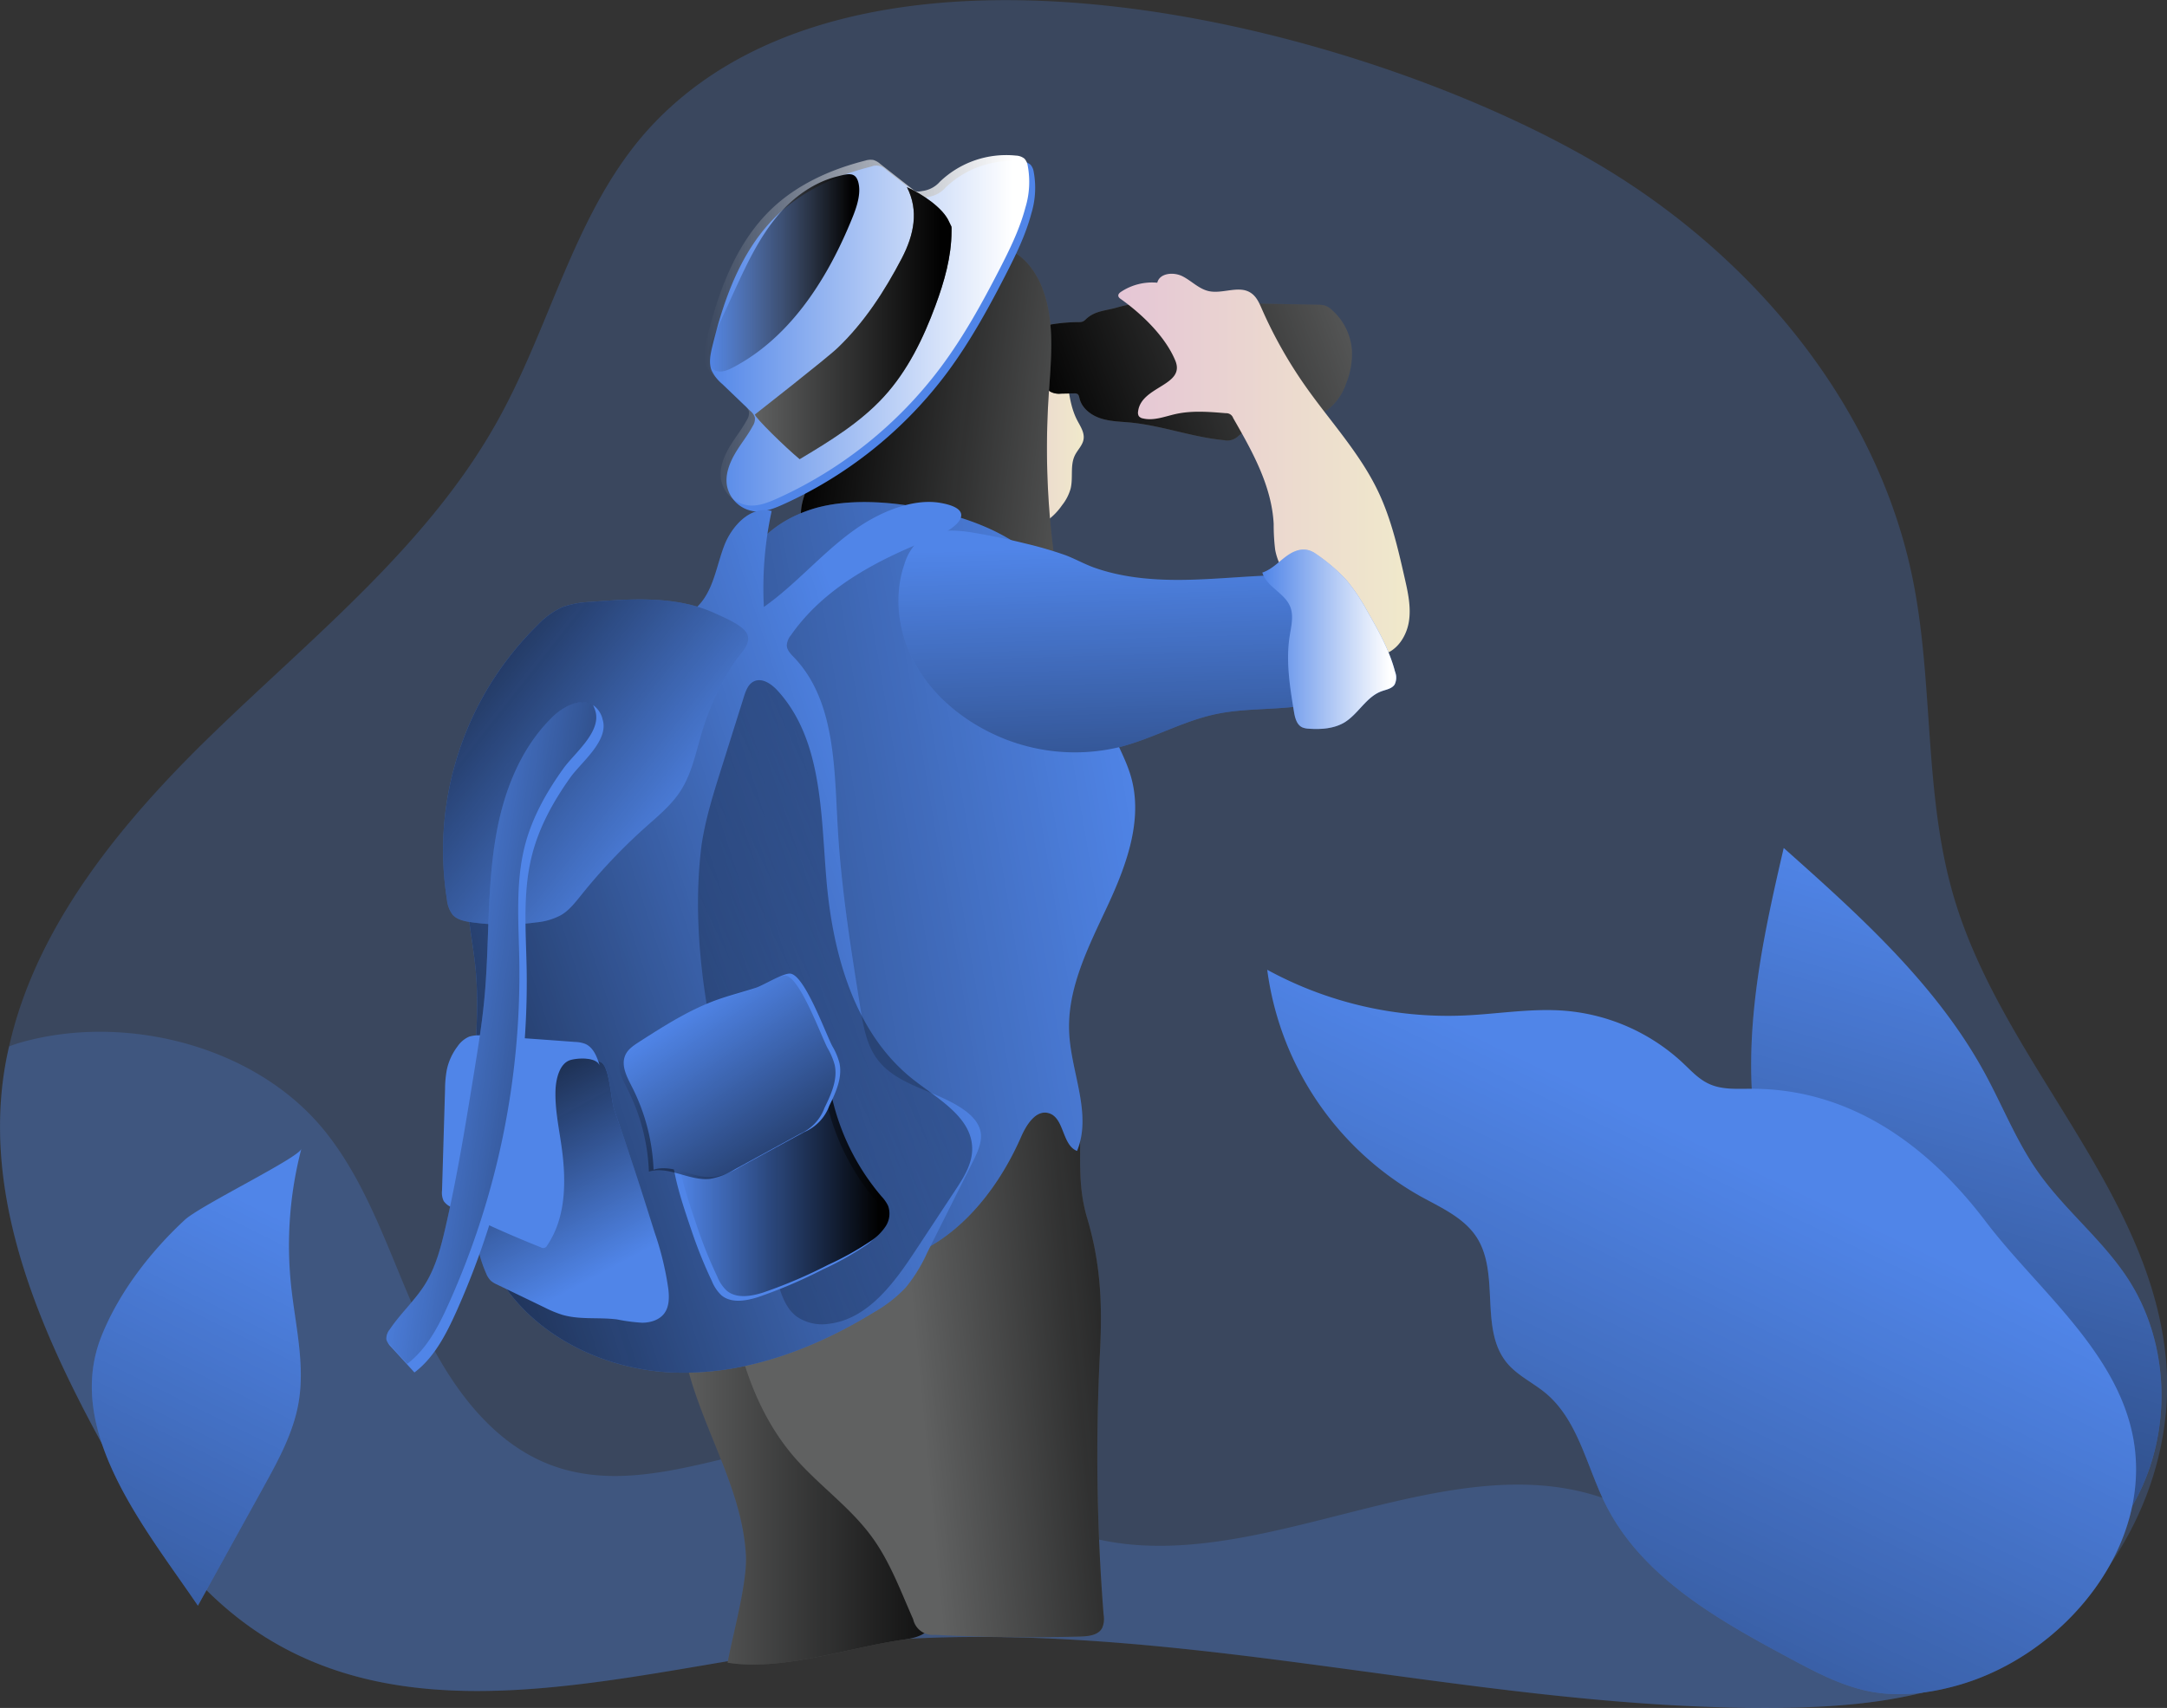 <svg id="Layer_1" data-name="Layer 1" xmlns="http://www.w3.org/2000/svg" xmlns:xlink="http://www.w3.org/1999/xlink" viewBox="0 0 600.94 473.77"><rect x="0" y="0" width="600.94" height="473.77" fill="#333333" stroke="none"/><defs><linearGradient id="linear-gradient" x1="620.48" y1="282.8" x2="510.27" y2="665.6" gradientUnits="userSpaceOnUse"><stop offset="0" stop-color="#010101" stop-opacity="0"/><stop offset="0.95" stop-color="#010101"/></linearGradient><linearGradient id="linear-gradient-2" x1="242.36" y1="425.65" x2="331.67" y2="425.65" xlink:href="#linear-gradient"/><linearGradient id="linear-gradient-3" x1="310.3" y1="410.48" x2="403.98" y2="401.66" xlink:href="#linear-gradient"/><linearGradient id="linear-gradient-4" x1="324.71" y1="147.54" x2="356.2" y2="147.54" gradientUnits="userSpaceOnUse"><stop offset="0" stop-color="#e5c6d6"/><stop offset="0.42" stop-color="#ead4d0"/><stop offset="1" stop-color="#f0e9cb"/></linearGradient><linearGradient id="linear-gradient-5" x1="439.43" y1="111.22" x2="340.24" y2="147.59" xlink:href="#linear-gradient"/><linearGradient id="linear-gradient-6" x1="366.63" y1="151.7" x2="274.79" y2="141.05" xlink:href="#linear-gradient"/><linearGradient id="linear-gradient-7" x1="250.9" y1="120.61" x2="341.03" y2="120.61" gradientUnits="userSpaceOnUse"><stop offset="0" stop-color="#fff" stop-opacity="0"/><stop offset="0.95" stop-color="#fff"/></linearGradient><linearGradient id="linear-gradient-8" x1="375.36" y1="260.3" x2="38.12" y2="317.61" xlink:href="#linear-gradient"/><linearGradient id="linear-gradient-9" x1="368.66" y1="180.44" x2="373.62" y2="354.57" xlink:href="#linear-gradient"/><linearGradient id="linear-gradient-10" x1="365.78" y1="157.89" x2="446.61" y2="157.89" xlink:href="#linear-gradient-4"/><linearGradient id="linear-gradient-11" x1="264.97" y1="118.64" x2="319.54" y2="118.64" xlink:href="#linear-gradient"/><linearGradient id="linear-gradient-12" x1="251.79" y1="104.68" x2="293.97" y2="104.68" xlink:href="#linear-gradient"/><linearGradient id="linear-gradient-13" x1="312.71" y1="273.68" x2="73.19" y2="351.56" xlink:href="#linear-gradient"/><linearGradient id="linear-gradient-14" x1="148.74" y1="367.63" x2="629.25" y2="139.87" xlink:href="#linear-gradient"/><linearGradient id="linear-gradient-15" x1="243.34" y1="354.73" x2="302.3" y2="354.73" xlink:href="#linear-gradient"/><linearGradient id="linear-gradient-16" x1="246.64" y1="262.8" x2="141.39" y2="180.15" xlink:href="#linear-gradient"/><linearGradient id="linear-gradient-17" x1="244.18" y1="310.39" x2="298.18" y2="390.47" xlink:href="#linear-gradient"/><linearGradient id="linear-gradient-18" x1="222.28" y1="382.36" x2="178.75" y2="300.81" xlink:href="#linear-gradient"/><linearGradient id="linear-gradient-19" x1="405.72" y1="206.32" x2="442.84" y2="206.32" xlink:href="#linear-gradient-7"/><linearGradient id="linear-gradient-20" x1="167.65" y1="311.87" x2="278.86" y2="327.83" xlink:href="#linear-gradient"/><linearGradient id="linear-gradient-21" x1="538.12" y1="351.12" x2="344.15" y2="754.49" xlink:href="#linear-gradient"/><linearGradient id="linear-gradient-22" x1="133.22" y1="366.65" x2="-41.64" y2="716.38" xlink:href="#linear-gradient"/></defs><title>Adventure 1</title><path d="M609,491.2c-.94.47-1.88.94-2.82,1.37-18.12,8.26-38.47,10.06-58.4,10.17-87.21.63-173.91-27.75-260.57-17.42-53.66,6.39-112.65,26.43-158.33-2.42-21.41-13.55-35.62-35.82-47.52-58.21C66,395.81,52.89,363.83,56.18,331.26a95,95,0,0,1,2-12c7.6-33.89,31.71-62.86,57.07-87.32,28.3-27.36,60-52.61,78.87-87.09,15-27.25,21.65-59.7,43.26-82.05,60.78-63,200.36-25.63,264.17,13.35,41.29,25.25,74.72,65.72,84.47,113.12,6,29.32,3,60.2,11.58,88.9,13.51,45.44,54.64,81.1,58.75,128.3C659.32,440.66,639.59,475.7,609,491.2Z" transform="translate(-55.66 -28.99)" fill="#5085e8" opacity="0.24" style="isolation:isolate"/><path d="M609,491.2c-.94.47-1.88.94-2.82,1.37-18.12,8.26-38.47,10.06-58.4,10.17-87.21.63-173.91-27.75-260.57-17.42-53.66,6.39-112.65,26.43-158.33-2.42-21.41-13.55-35.62-35.82-47.52-58.21C66,395.81,52.89,363.83,56.18,331.26a95,95,0,0,1,2-12A33.92,33.92,0,0,1,62,318c28.69-7.9,64.31,1.1,83.33,24.23,12.29,15,18.09,34.09,26.07,51.79s19.85,35.42,38.16,41.76c30,10.37,62.79-13.7,93.63-6.5,17.54,4.15,31.28,17.74,48.15,24.08,49.12,18.51,106.62-28.5,154.37-6.62,5.48,2.51,10.61,5.91,16.37,7.59,7.24,2.16,14.91,1.53,22.46,1.38a181.1,181.1,0,0,1,35.94,2.77c6.18,1.14,12.6,2.74,17.06,7.13,3.21,3.13,5.05,7.4,6.66,11.58C606,481.76,607.61,486.46,609,491.2Z" transform="translate(-55.66 -28.99)" fill="#5085e8" opacity="0.24" style="isolation:isolate"/><path d="M541.36,329c-.74-21.86,4-43.49,8.95-64.79C571.24,282.84,592.59,302,606,326.55c5,9.15,8.82,19,14.8,27.5,7.35,10.48,17.67,18.62,24.73,29.29,13.49,20.38,12.59,49.24-2.15,68.74a13.77,13.77,0,0,1-5.37,4.78c-2.8,1.17-6,.61-8.94-.12-25.85-6.42-47.81-25.79-58.37-50.11C559.28,380.34,542.38,359.25,541.36,329Z" transform="translate(-55.66 -28.99)" fill="#5085e8"/><path d="M541.36,329c-.74-21.86,4-43.49,8.95-64.79C571.24,282.84,592.59,302,606,326.55c5,9.15,8.82,19,14.8,27.5,7.35,10.48,17.67,18.62,24.73,29.29,13.49,20.38,12.59,49.24-2.15,68.74a13.77,13.77,0,0,1-5.37,4.78c-2.8,1.17-6,.61-8.94-.12-25.85-6.42-47.81-25.79-58.37-50.11C559.28,380.34,542.38,359.25,541.36,329Z" transform="translate(-55.66 -28.99)" fill="url(#linear-gradient)"/><path d="M247.22,411.55c4.86,16.39,14.32,31.68,15.29,48.74.44,7.79-3.7,22.24-5.07,29.91,15.15,2.41,33.42-4.18,48.6-6.36,2.29-.33,4.69-.76,6.49-2.21s2.7-3.6,3.54-5.71a222,222,0,0,0,15.1-96.6c-.35-5.07-.89-10.21-2.75-14.94a6.22,6.22,0,0,0-2-3,7,7,0,0,0-4-.8l-37.83.21c-11.5.06-29.65-.24-38.24,9.13C238.48,378.41,244.25,401.54,247.22,411.55Z" transform="translate(-55.66 -28.99)" fill="#606161"/><path d="M247.22,411.55c4.86,16.39,14.32,31.68,15.29,48.74.44,7.79-3.7,22.24-5.07,29.91,15.15,2.41,33.42-4.18,48.6-6.36,2.29-.33,4.69-.76,6.49-2.21s2.7-3.6,3.54-5.71a222,222,0,0,0,15.1-96.6c-.35-5.07-.89-10.21-2.75-14.94a6.22,6.22,0,0,0-2-3,7,7,0,0,0-4-.8l-37.83.21c-11.5.06-29.65-.24-38.24,9.13C238.48,378.41,244.25,401.54,247.22,411.55Z" transform="translate(-55.66 -28.99)" fill="url(#linear-gradient-2)"/><path d="M360.71,403.82a560.91,560.91,0,0,0,1,73.11,6.5,6.5,0,0,1-.4,3.64c-1.06,2-3.72,2.3-6,2.37q-20.2.56-40.41-.47a5.53,5.53,0,0,1-6-4.3c-3.45-7.77-6.39-15.88-11.39-22.76-6.14-8.47-15-14.54-21.81-22.49-9.86-11.55-14.88-26.53-17.31-41.51-.64-3.93-1-8.39,1.52-11.48,2.23-2.75,6-3.54,9.44-4.44,12-3.16,22.78-9.66,33.38-16.09,8.5-5.16,17.09-10.34,24.67-16.82,6.18-5.28,12.36-14.89,21.81-11.32,5.85,2.21,6.05,7.17,6,12.74,0,8-.4,14.92,1.88,22.69C360.89,379.32,361.38,390.71,360.71,403.82Z" transform="translate(-55.66 -28.99)" fill="#606161"/><path d="M360.71,403.82a560.91,560.91,0,0,0,1,73.11,6.5,6.5,0,0,1-.4,3.64c-1.06,2-3.72,2.3-6,2.37q-20.2.56-40.41-.47a5.53,5.53,0,0,1-6-4.3c-3.45-7.77-6.39-15.88-11.39-22.76-6.14-8.47-15-14.54-21.81-22.49-9.86-11.55-14.88-26.53-17.31-41.51-.64-3.93-1-8.39,1.52-11.48,2.23-2.75,6-3.54,9.44-4.44,12-3.16,22.78-9.66,33.38-16.09,8.5-5.16,17.09-10.34,24.67-16.82,6.18-5.28,12.36-14.89,21.81-11.32,5.85,2.21,6.05,7.17,6,12.74,0,8-.4,14.92,1.88,22.69C360.89,379.32,361.38,390.71,360.71,403.82Z" transform="translate(-55.66 -28.99)" fill="url(#linear-gradient-3)"/><path d="M339.7,119.42a11.38,11.38,0,0,1,6.65,2.13,10.24,10.24,0,0,1,2.51,3.11c3.48,6.33,2.19,14.41,5.49,20.84.88,1.7,2.1,3.44,1.8,5.33-.26,1.69-1.66,2.94-2.41,4.47-1.38,2.82-.43,6.22-1.19,9.26a13.09,13.09,0,0,1-2.37,4.58,17.57,17.57,0,0,1-5.65,5.24,9.6,9.6,0,0,1-7.51.87c-2.72-.92-4.68-3.25-6.44-5.52a29.69,29.69,0,0,1-4.41-7.07c-1.74-4.36-1.54-9.22-1.3-13.91C325.35,139.08,325.91,118.77,339.7,119.42Z" transform="translate(-55.66 -28.99)" fill="url(#linear-gradient-4)"/><path d="M356.83,117.51a3.48,3.48,0,0,1-.8.63,3,3,0,0,1-1.28.2,47.42,47.42,0,0,0-7.14.58,2.16,2.16,0,0,0-1.12.4,2.2,2.2,0,0,0-.54,1.31,57.31,57.31,0,0,0-.6,13.15c.1,1.4.34,3,1.49,3.8a5.1,5.1,0,0,0,3.05.6l3.67-.07a1.58,1.58,0,0,1,.89.17c.38.24.46.75.57,1.19.63,2.72,3.14,4.67,5.79,5.55s5.5.91,8.28,1.17c8.78.84,17.19,4.07,26,4.9A4.31,4.31,0,0,0,399,150l5.37-4.23a5,5,0,0,1,1.65-1,4.82,4.82,0,0,1,1.56-.12c5.64.23,11.87,1.18,16.42-2.15a15.47,15.47,0,0,0,4.95-7.14,21.69,21.69,0,0,0,1.61-9.26,16.54,16.54,0,0,0-5.65-11.22,5.62,5.62,0,0,0-1.66-1.07,6.71,6.71,0,0,0-2.23-.29l-18.62-.36c-9.06-.17-18.12-.34-27.18-.2a34.08,34.08,0,0,0-9.75,1.31C362.36,115.21,359.35,115.13,356.83,117.51Z" transform="translate(-55.66 -28.99)" fill="#606161"/><path d="M356.83,117.51a3.48,3.48,0,0,1-.8.63,3,3,0,0,1-1.28.2,47.42,47.42,0,0,0-7.14.58,2.16,2.16,0,0,0-1.12.4,2.2,2.2,0,0,0-.54,1.31,57.31,57.31,0,0,0-.6,13.15c.1,1.4.34,3,1.49,3.8a5.1,5.1,0,0,0,3.05.6l3.67-.07a1.58,1.58,0,0,1,.89.17c.38.24.46.75.57,1.19.63,2.72,3.14,4.67,5.79,5.55s5.5.91,8.28,1.17c8.78.84,17.19,4.07,26,4.9A4.31,4.31,0,0,0,399,150l5.37-4.23a5,5,0,0,1,1.65-1,4.82,4.82,0,0,1,1.56-.12c5.64.23,11.87,1.18,16.42-2.15a15.47,15.47,0,0,0,4.95-7.14,21.69,21.69,0,0,0,1.61-9.26,16.54,16.54,0,0,0-5.65-11.22,5.62,5.62,0,0,0-1.66-1.07,6.71,6.71,0,0,0-2.23-.29l-18.62-.36c-9.06-.17-18.12-.34-27.18-.2a34.08,34.08,0,0,0-9.75,1.31C362.36,115.21,359.35,115.13,356.83,117.51Z" transform="translate(-55.66 -28.99)" fill="url(#linear-gradient-5)"/><path d="M344,107.25c4.48,9.71,3.14,21,2.46,31.63A226.05,226.05,0,0,0,348.83,189c-5.45-4.68-12.33-7.44-19.35-9s-14.22-1.9-21.4-2.26a14.94,14.94,0,0,0-4.58.23c-3.94,1-6.35,5-7.67,8.87s-2,8-4.39,11.35l2-18.17a7.79,7.79,0,0,0-.4-4.47,6,6,0,0,0-2.76-2.41A12.45,12.45,0,0,0,278,174c-1.39-6.61,3.61-12.71,5.22-19.27,1.15-4.67.55-9.58.23-14.38a108,108,0,0,1,.65-22.09c.6-4.39,1.53-8.81,3.72-12.65,3.57-6.26,10.11-10.3,16.88-12.77,7.36-2.68,16.37-3.52,22.36,1.52,1.47,1.24,2.88,3.11,4.84,3.55,1.71.38,3,0,4.7.93C339.94,100.62,342.39,103.88,344,107.25Z" transform="translate(-55.66 -28.99)" fill="#606161"/><path d="M344,107.25c4.48,9.71,3.14,21,2.46,31.63A226.05,226.05,0,0,0,348.83,189c-5.45-4.68-12.33-7.44-19.35-9s-14.22-1.9-21.4-2.26a14.94,14.94,0,0,0-4.58.23c-3.94,1-6.35,5-7.67,8.87s-2,8-4.39,11.35l2-18.17a7.79,7.79,0,0,0-.4-4.47,6,6,0,0,0-2.76-2.41A12.45,12.45,0,0,0,278,174c-1.39-6.61,3.61-12.71,5.22-19.27,1.15-4.67.55-9.58.23-14.38a108,108,0,0,1,.65-22.09c.6-4.39,1.53-8.81,3.72-12.65,3.57-6.26,10.11-10.3,16.88-12.77,7.36-2.68,16.37-3.52,22.36,1.52,1.47,1.24,2.88,3.11,4.84,3.55,1.71.38,3,0,4.7.93C339.94,100.62,342.39,103.88,344,107.25Z" transform="translate(-55.66 -28.99)" fill="url(#linear-gradient-6)"/><path d="M310.87,83.52l-9.48-7.43a3.76,3.76,0,0,0-4.16-.89c-9.52,2.41-18.77,6.58-25.89,13.34-10,9.51-14.91,23.19-18.16,36.62-.52,2.17-1,4.51-.19,6.58a11.39,11.39,0,0,0,3,3.81l7.75,7.44A3.86,3.86,0,0,1,265,144.8a3.56,3.56,0,0,1-.58,2.34c-1.46,2.73-3.47,5.13-5,7.8s-2.7,5.8-2.15,8.85a8.86,8.86,0,0,0,7.78,7.06c2.68.22,5.29-.82,7.75-1.92a116.65,116.65,0,0,0,45.39-36.41c6.34-8.5,11.49-17.84,16.34-27.28,2.81-5.48,5.55-11.06,7.13-17a24.47,24.47,0,0,0,.64-11.7,3.78,3.78,0,0,0-.89-1.89,3.93,3.93,0,0,0-2.36-.85A26.46,26.46,0,0,0,317.89,81a7.85,7.85,0,0,1-4.22,2.5C312.86,83.67,311.52,84,310.87,83.52Z" transform="translate(-55.66 -28.99)" fill="#5085e8"/><path d="M309.22,81.87l-9.48-7.43a5,5,0,0,0-1.9-1.08,4.89,4.89,0,0,0-2.27.19c-9.51,2.4-18.77,6.57-25.88,13.33-10,9.52-14.91,23.2-18.16,36.63-.52,2.17-1,4.5-.19,6.58a11.22,11.22,0,0,0,3,3.8l7.75,7.44a3.77,3.77,0,0,1,1.26,1.81,3.48,3.48,0,0,1-.57,2.34c-1.46,2.73-3.47,5.14-5,7.81s-2.7,5.79-2.15,8.84a8.87,8.87,0,0,0,7.77,7.07c2.69.22,5.3-.82,7.76-1.92a116.54,116.54,0,0,0,45.38-36.41c6.35-8.51,11.5-17.84,16.35-27.28,2.81-5.48,5.55-11.06,7.12-17a24.42,24.42,0,0,0,.64-11.69,3.76,3.76,0,0,0-.88-1.89,4,4,0,0,0-2.37-.86,26.56,26.56,0,0,0-21.09,7.24A7.83,7.83,0,0,1,312,81.88C311.2,82,309.86,82.38,309.22,81.87Z" transform="translate(-55.66 -28.99)" fill="url(#linear-gradient-7)"/><path d="M256.23,216.07c-.52,33.31-1.24,66.75-6.44,99.65-2.18,13.83-5.15,27.95-2.5,41.69a18.44,18.44,0,0,0,12.36,15.66,79.94,79.94,0,0,0,17.11,5.12c8.3,1.68,16.91,2.76,25.2,1,17.21-3.62,29.83-18.78,36.88-34.89,1.48-3.38,4.14-7.57,7.68-6.52,4.33,1.28,3.61,8.83,7.82,10.47,4.19-10.25-1.62-21.64-2.18-32.7-.63-12.38,5.39-24,10.62-35.24s9.92-23.86,6.54-35.79c-1.47-5.21-4.4-9.88-6.15-15-2.51-7.3-2.55-15.23-4.66-22.66-4.08-14.42-15.91-25.88-29.7-31.76-13.14-5.61-34.14-9.38-48.23-4.79C259.48,177.22,256.54,196.44,256.23,216.07Z" transform="translate(-55.66 -28.99)" fill="#5085e8"/><path d="M256.23,216.07c-.52,33.31-1.24,66.75-6.44,99.65-2.18,13.83-5.15,27.95-2.5,41.69a18.44,18.44,0,0,0,12.36,15.66,79.94,79.94,0,0,0,17.11,5.12c8.3,1.68,16.91,2.76,25.2,1,17.21-3.62,29.83-18.78,36.88-34.89,1.48-3.38,4.14-7.57,7.68-6.52,4.33,1.28,3.61,8.83,7.82,10.47,4.19-10.25-1.62-21.64-2.18-32.7-.63-12.38,5.39-24,10.62-35.24s9.92-23.86,6.54-35.79c-1.47-5.21-4.4-9.88-6.15-15-2.51-7.3-2.55-15.23-4.66-22.66-4.08-14.42-15.91-25.88-29.7-31.76-13.14-5.61-34.14-9.38-48.23-4.79C259.48,177.22,256.54,196.44,256.23,216.07Z" transform="translate(-55.66 -28.99)" fill="url(#linear-gradient-8)"/><path d="M326,176.82c-5.41-.92-11.62-1.38-15.71,2.28a14.59,14.59,0,0,0-3.78,6.25c-3.07,8.79-1.82,18.8,2.51,27s11.56,14.77,19.8,19.11a53,53,0,0,0,37.28,4.77c9.22-2.33,17.66-7.3,27-9.21,12.24-2.52,26.06.18,36.5-6.7a9.8,9.8,0,0,0,2.89-2.66,9.18,9.18,0,0,0,1.35-4.15c.84-7.67-3.67-15-9-20.51a14.53,14.53,0,0,0-5-3.73,15.19,15.19,0,0,0-5.41-.76c-10.7-.1-21.36,1.33-32.06,1.34-7.67,0-15.45-.73-22.73-3.22-3-1-5.65-2.56-8.55-3.65a107.16,107.16,0,0,0-11.12-3.24Q333,178,326,176.82Z" transform="translate(-55.66 -28.99)" fill="#5085e8"/><path d="M326,176.82c-5.41-.92-11.62-1.38-15.71,2.28a14.59,14.59,0,0,0-3.78,6.25c-3.07,8.79-1.82,18.8,2.51,27s11.56,14.77,19.8,19.11a53,53,0,0,0,37.28,4.77c9.22-2.33,17.66-7.3,27-9.21,12.24-2.52,26.06.18,36.5-6.7a9.8,9.8,0,0,0,2.89-2.66,9.18,9.18,0,0,0,1.35-4.15c.84-7.67-3.67-15-9-20.51a14.53,14.53,0,0,0-5-3.73,15.19,15.19,0,0,0-5.41-.76c-10.7-.1-21.36,1.33-32.06,1.34-7.67,0-15.45-.73-22.73-3.22-3-1-5.65-2.56-8.55-3.65a107.16,107.16,0,0,0-11.12-3.24Q333,178,326,176.82Z" transform="translate(-55.66 -28.99)" fill="url(#linear-gradient-9)"/><path d="M371.27,143.12a1.93,1.93,0,0,0,.2,1.3,1.87,1.87,0,0,0,1.16.64c3,.72,6.07-.56,9.09-1.23,4.55-1,9.28-.61,13.92-.22a2,2,0,0,1,2,1.35c5.28,9.18,10.69,18.81,11.23,29.39a56.23,56.23,0,0,0,.41,7.12c1.34,7.37,7.69,12.55,12.56,18.23,2.37,2.77,4.49,5.8,7.34,8.09s6.66,3.74,10.15,2.71c3.91-1.14,6.43-5.15,7.05-9.17s-.29-8.11-1.2-12.08c-1.85-8.13-3.73-16.34-7.31-23.87-5.11-10.75-13.4-19.59-20.23-29.32a124.06,124.06,0,0,1-12.05-21.37c-.72-1.65-1.48-3.4-3-4.42-3.3-2.27-7.87.35-11.78-.54-2.71-.62-4.74-2.84-7.22-4.1s-6.35-.91-7,1.78a15.66,15.66,0,0,0-10,2.49c-.4.26-.83.63-.81,1.1s.42.75.78,1c5.79,4.14,12.29,10.35,15.05,17.07C384.43,136,372.11,136.07,371.27,143.12Z" transform="translate(-55.66 -28.99)" fill="url(#linear-gradient-10)"/><path d="M277.42,156.36c8.34-5,16.8-10.16,23.37-17.35s10.93-16.15,14.3-25.3c2.44-6.6,4.42-13.48,4.44-20.51,0-1.93.12-.87-.65-2.64-1.71-4-7.77-7.9-11.71-9.65,3.35,6.51,1.95,13.23-1.43,19.73C301,109.7,295.39,118.38,288,125.45c-3,2.9-23,18.51-23,18.51C265,144.8,273.36,153,277.42,156.36Z" transform="translate(-55.66 -28.99)" fill="#606161"/><path d="M277.42,156.36c8.34-5,16.8-10.16,23.37-17.35s10.93-16.15,14.3-25.3c2.44-6.6,4.42-13.48,4.44-20.51,0-1.93.12-.87-.65-2.64-1.71-4-7.77-7.9-11.71-9.65,3.35,6.51,1.95,13.23-1.43,19.73C301,109.7,295.39,118.38,288,125.45c-3,2.9-23,18.51-23,18.51C265,144.8,273.36,153,277.42,156.36Z" transform="translate(-55.66 -28.99)" fill="url(#linear-gradient-11)"/><path d="M291.28,91.21c-6.76,16.08-16.94,31.68-32.41,39.74-1.5.78-3.26,1.49-4.82.84a4.2,4.2,0,0,1-2.26-4.07,12.45,12.45,0,0,1,1.44-4.71l6-13.13c3.43-7.47,6.92-15,12.27-21.28,4.22-4.93,9.81-9,16.18-10.63,3-.75,5.33-1.55,6.07,1.87C294.57,83.49,292.66,87.93,291.28,91.21Z" transform="translate(-55.66 -28.99)" fill="url(#linear-gradient-12)"/><path d="M275,205.18a4.83,4.83,0,0,0-1.15,2.77c0,1.38,1.11,2.47,2.07,3.47,11.19,11.77,11.1,29.87,12,46.09.91,17.16,3.63,34.17,6.34,51.14.79,4.93,1.66,10.07,4.63,14.09,5.59,7.59,16.48,8.66,24.15,14.15,2.13,1.52,4.12,3.58,4.57,6.17s-.79,5.37-2,7.82l-12.81,25.54a43.24,43.24,0,0,1-6,9.74A37.93,37.93,0,0,1,298,393c-16.87,10.37-36.31,17.6-56.09,16.69s-39.78-11-49.14-28.48c-6.71-12.5-7.5-27.31-6.75-41.48s2.9-28.36,1.48-42.48c-.78-7.75-2.64-15.45-2.3-23.24.45-10.7,5-20.75,9.44-30.5,2.79-6.09,5.62-12.25,9.85-17.44,4.71-5.77,11.1-10.29,14.47-16.93,1.11-2.19,2-4.74,4.19-5.88a9.41,9.41,0,0,1,4.54-.7c7.79.11,16.6-.1,21.88-5.83,4-4.39,4.79-10.78,6.92-16.36s7.39-11.18,13.16-9.63a100.41,100.41,0,0,0-2.16,26.62c9.36-6.6,16.74-15.72,26.22-22.15,6.17-4.19,15.09-8.06,22.75-6.72,10.68,1.87,4.42,7.19-1.85,9.65C299.59,184,284.42,191.68,275,205.18Z" transform="translate(-55.66 -28.99)" fill="#5085e8"/><path d="M275,205.18a4.83,4.83,0,0,0-1.15,2.77c0,1.38,1.11,2.47,2.07,3.47,11.19,11.77,11.1,29.87,12,46.09.91,17.16,3.63,34.17,6.34,51.14.79,4.93,1.66,10.07,4.63,14.09,5.59,7.59,16.48,8.66,24.15,14.15,2.13,1.52,4.12,3.58,4.57,6.17s-.79,5.37-2,7.82l-12.81,25.54a43.24,43.24,0,0,1-6,9.74A37.93,37.93,0,0,1,298,393c-16.87,10.37-36.31,17.6-56.09,16.69s-39.78-11-49.14-28.48c-6.71-12.5-7.5-27.31-6.75-41.48s2.9-28.36,1.48-42.48c-.78-7.75-2.64-15.45-2.3-23.24.45-10.7,5-20.75,9.44-30.5,2.79-6.09,5.62-12.25,9.85-17.44,4.71-5.77,11.1-10.29,14.47-16.93,1.11-2.19,2-4.74,4.19-5.88a9.41,9.41,0,0,1,4.54-.7c7.79.11,16.6-.1,21.88-5.83,4-4.39,4.79-10.78,6.92-16.36s7.39-11.18,13.16-9.63a100.41,100.41,0,0,0-2.16,26.62c9.36-6.6,16.74-15.72,26.22-22.15,6.17-4.19,15.09-8.06,22.75-6.72,10.68,1.87,4.42,7.19-1.85,9.65C299.59,184,284.42,191.68,275,205.18Z" transform="translate(-55.66 -28.99)" fill="url(#linear-gradient-13)"/><path d="M250.2,263.47c1.07-7.24,3.27-14.24,5.47-21.22l6.29-20c.52-1.65,1.17-3.46,2.72-4.23,2.27-1.14,4.9.66,6.61,2.54,12.35,13.5,12,33.81,13.51,52,1.71,20.93,7.8,43.2,24.38,56.09,6.83,5.32,16.12,10.41,16.08,19.07,0,4.21-2.42,8-4.74,11.51l-11.08,16.8c-5.9,8.95-13.09,18.75-23.72,20.14a12.52,12.52,0,0,1-9.16-2c-3.2-2.43-4.43-6.6-5.48-10.48C260.76,345.53,245.17,303.65,250.2,263.47Z" transform="translate(-55.66 -28.99)" fill="url(#linear-gradient-14)"/><path d="M253.09,384.38a11,11,0,0,0,2.65,3.93c2.71,2.24,6.74,1.56,10.09.5a134.51,134.51,0,0,0,18-7.68,82.19,82.19,0,0,0,11.82-6.59,14.53,14.53,0,0,0,4.18-4.16,6.38,6.38,0,0,0,.62-5.68,10.81,10.81,0,0,0-1.81-2.56,64.34,64.34,0,0,1-13.11-24.91c-1.2-4.45-1.92-9.05-3.78-13.26a3.17,3.17,0,0,0-1-1.4,3.34,3.34,0,0,0-2.64-.15c-7.49,1.63-15.16,3.35-21.57,7.54a72.42,72.42,0,0,0-10.22,8.7c-2.16,2.08-4.36,4.13-4.43,7.3-.17,7.89,3.06,17,5.54,24.37A127.29,127.29,0,0,0,253.09,384.38Z" transform="translate(-55.66 -28.99)" fill="#5085e8"/><path d="M254.56,383.09a11,11,0,0,0,2.65,3.94c2.71,2.24,6.74,1.56,10.09.49a135.07,135.07,0,0,0,18-7.68,82.19,82.19,0,0,0,11.82-6.59,14.5,14.5,0,0,0,4.18-4.15,6.38,6.38,0,0,0,.62-5.68,10.67,10.67,0,0,0-1.81-2.57A64.27,64.27,0,0,1,287,335.94c-1.2-4.44-1.93-9.05-3.78-13.26a3.17,3.17,0,0,0-1-1.4,3.43,3.43,0,0,0-2.64-.15c-7.49,1.64-15.16,3.35-21.57,7.55a71.77,71.77,0,0,0-10.22,8.7c-2.16,2.07-4.36,4.13-4.43,7.29-.17,7.89,3.06,17,5.54,24.37A126.51,126.51,0,0,0,254.56,383.09Z" transform="translate(-55.66 -28.99)" fill="url(#linear-gradient-15)"/><path d="M250.46,231.57c-1.76,5.74-2.85,11.82-6.11,16.86-2.51,3.87-6.14,6.85-9.58,9.92a155.87,155.87,0,0,0-17.9,18.88c-1.63,2-3.27,4.17-5.51,5.53a18,18,0,0,1-7,2.09,64.46,64.46,0,0,1-18.14-.07c-1.81-.26-3.75-.68-5-2a8.26,8.26,0,0,1-1.62-4.26,87.6,87.6,0,0,1,25.28-76.28,22.23,22.23,0,0,1,6.76-4.85,25.58,25.58,0,0,1,7.69-1.42c11.83-.93,24.29-1.76,35,3.31,2.18,1,7.44,3.2,8.5,5.51,1.29,2.8-1.64,5.21-3.14,7.42A72.23,72.23,0,0,0,250.46,231.57Z" transform="translate(-55.66 -28.99)" fill="#5085e8"/><path d="M250.46,231.57c-1.76,5.74-2.85,11.82-6.11,16.86-2.51,3.87-6.14,6.85-9.58,9.92a155.87,155.87,0,0,0-17.9,18.88c-1.63,2-3.27,4.17-5.51,5.53a18,18,0,0,1-7,2.09,64.46,64.46,0,0,1-18.14-.07c-1.81-.26-3.75-.68-5-2a8.26,8.26,0,0,1-1.62-4.26,87.6,87.6,0,0,1,25.28-76.28,22.23,22.23,0,0,1,6.76-4.85,25.58,25.58,0,0,1,7.69-1.42c11.83-.93,24.29-1.76,35,3.31,2.18,1,7.44,3.2,8.5,5.51,1.29,2.8-1.64,5.21-3.14,7.42A72.23,72.23,0,0,0,250.46,231.57Z" transform="translate(-55.66 -28.99)" fill="url(#linear-gradient-16)"/><path d="M254.39,306.37c-7.66,2.77-14.59,7.21-21.44,11.6-1.52,1-3.12,2-3.87,3.69-1.28,2.83.4,6,1.82,8.78a55.21,55.21,0,0,1,6,23c5.52-1.69,11.28,2.67,17,2a19.69,19.69,0,0,0,6.88-2.68L278.72,343a12.57,12.57,0,0,0,6.91-7.27c1.82-3.72,3.68-7.78,2.83-11.83a18.54,18.54,0,0,0-2-4.75c-1.9-3.63-7.62-19.52-11.57-20.08-1.91-.28-7.63,3.28-9.69,3.94C261.63,304.18,258,305.08,254.39,306.37Z" transform="translate(-55.66 -28.99)" fill="#5085e8"/><path d="M253.1,306.92c-7.66,2.78-14.58,7.21-21.44,11.61-1.52,1-3.12,2-3.87,3.68-1.28,2.83.41,6,1.82,8.78a55.06,55.06,0,0,1,6,23c5.53-1.69,11.28,2.68,17,2a19.62,19.62,0,0,0,6.88-2.68l17.92-9.75a12.6,12.6,0,0,0,6.9-7.27c1.82-3.72,3.68-7.78,2.84-11.83a18.9,18.9,0,0,0-2-4.75c-1.9-3.62-7.63-19.52-11.58-20.08-1.91-.27-7.63,3.28-9.69,3.94C260.34,304.73,256.66,305.63,253.1,306.92Z" transform="translate(-55.66 -28.99)" fill="url(#linear-gradient-17)"/><path d="M237.19,370.84A83.83,83.83,0,0,1,241,386.56c.26,2.31.27,4.86-1.11,6.73s-3.86,2.61-6.18,2.61a50.54,50.54,0,0,1-6.9-.91c-5.11-.67-10.42.17-15.35-1.33a32.07,32.07,0,0,1-4.8-2l-13.22-6.39a6.67,6.67,0,0,1-1.64-1,6,6,0,0,1-1.34-2.09A34.64,34.64,0,0,1,188.3,361c1.45-6.73,4.9-12.93,6.09-19.71.68-3.91.65-8.08,2.62-11.51a5.75,5.75,0,0,1,2.13-2.27,7.78,7.78,0,0,1,3.56-.63c3.82-.06,1.15-5,5-5.06,2.62,0,12.71.29,14.88,2s2.52,10.39,3.42,13q3.71,10.74,7.23,21.55Q235.23,364.62,237.19,370.84Z" transform="translate(-55.66 -28.99)" fill="#5085e8"/><path d="M237.19,370.84A83.83,83.83,0,0,1,241,386.56c.26,2.31.27,4.86-1.11,6.73s-3.86,2.61-6.18,2.61a50.54,50.54,0,0,1-6.9-.91c-5.11-.67-10.42.17-15.35-1.33a32.07,32.07,0,0,1-4.8-2l-13.22-6.39a6.67,6.67,0,0,1-1.64-1,6,6,0,0,1-1.34-2.09A34.64,34.64,0,0,1,188.3,361c1.45-6.73,4.9-12.93,6.09-19.71.68-3.91.65-8.08,2.62-11.51a5.75,5.75,0,0,1,2.13-2.27,7.78,7.78,0,0,1,3.56-.63c3.82-.06,1.15-5,5-5.06,2.62,0,12.71.29,14.88,2s2.52,10.39,3.42,13q3.71,10.74,7.23,21.55Q235.23,364.62,237.19,370.84Z" transform="translate(-55.66 -28.99)" fill="url(#linear-gradient-18)"/><path d="M412.35,183.31c-2.16,1.59-4.07,3.67-6.63,4.5,1.16,3.94,6.15,5.62,7.71,9.41,1.06,2.58.3,5.49-.13,8.24-1.08,6.92.05,14,1.18,20.87.28,1.71.74,3.68,2.31,4.42a5.26,5.26,0,0,0,1.81.37c3.36.24,6.91,0,9.8-1.68,3.91-2.33,6.1-7.14,10.37-8.7,1.31-.48,2.88-.71,3.64-1.88a4.37,4.37,0,0,0,.13-3.5c-1.56-6-4.6-11.4-7.66-16.74a53.44,53.44,0,0,0-5.86-8.75,48.81,48.81,0,0,0-8.41-7.23C417.86,180.64,415.07,181.31,412.35,183.31Z" transform="translate(-55.66 -28.99)" fill="#5085e8"/><path d="M412.35,183.31c-2.16,1.59-4.07,3.67-6.63,4.5,1.16,3.94,6.15,5.62,7.71,9.41,1.06,2.58.3,5.49-.13,8.24-1.08,6.92.05,14,1.18,20.87.28,1.71.74,3.68,2.31,4.42a5.26,5.26,0,0,0,1.81.37c3.36.24,6.91,0,9.8-1.68,3.91-2.33,6.1-7.14,10.37-8.7,1.31-.48,2.88-.71,3.64-1.88a4.37,4.37,0,0,0,.13-3.5c-1.56-6-4.6-11.4-7.66-16.74a53.44,53.44,0,0,0-5.86-8.75,48.81,48.81,0,0,0-8.41-7.23C417.86,180.64,415.07,181.31,412.35,183.31Z" transform="translate(-55.66 -28.99)" fill="url(#linear-gradient-19)"/><path d="M209.71,331.42c-.17,4.94.83,9.83,1.55,14.72,1.43,9.63,1.62,20.19-3.82,28.26a1.22,1.22,0,0,1-1.83.57Q193.1,370,181,363.92a5.16,5.16,0,0,1-2.28-1.74,5.27,5.27,0,0,1-.48-2.92l.84-28.18a30.11,30.11,0,0,1,.49-5.36,16.38,16.38,0,0,1,3-6.51,7.56,7.56,0,0,1,3.23-2.68,9.27,9.27,0,0,1,3.75-.28c8.52.5,17,1.13,25.54,1.76a8.77,8.77,0,0,1,2.84.53c2.35,1,3.34,3.74,4.08,6.18-.81-2.65-6.27-2.26-8.18-1.68C210.7,324,209.81,328.59,209.71,331.42Z" transform="translate(-55.66 -28.99)" fill="#5085e8"/><path d="M213.92,244.52c-4.7,6.58-8.73,13.78-10.73,21.69-2.62,10.25-1.68,21.06-1.48,31.66a223.55,223.55,0,0,1-19.61,95.2c-2.82,6.22-6.07,12.52-11.51,16.63-2.15-2.39-4.35-4.77-6.54-7.16a4.54,4.54,0,0,1-.9-1.21,2.53,2.53,0,0,1-.35-.87,4,4,0,0,1,.94-2.7c2.93-4.38,6.93-8,9.74-12.44,3.1-4.94,4.55-10.73,5.84-16.4,3.25-14.21,5.56-28.62,7.9-43,1.1-6.81,2.2-13.62,2.82-20.51,1.33-14.52.63-29.2,3-43.57,2-12.48,6.73-25.28,16.08-34.21,3.06-2.89,7.79-5.16,11-3.05a6.62,6.62,0,0,1,2.66,4C224.57,234.38,217,240.29,213.92,244.52Z" transform="translate(-55.66 -28.99)" fill="#5085e8"/><path d="M211.92,242.13c-4.73,6.58-8.77,13.78-10.76,21.65-2.58,10.29-1.68,21.1-1.49,31.7a222.65,222.65,0,0,1-19.61,95.2c-2.78,6.22-6.07,12.52-11.47,16.63-1.84-2-3.68-4-5.44-6a2.53,2.53,0,0,1-.35-.87,4,4,0,0,1,.94-2.7c2.93-4.38,6.93-8,9.74-12.44,3.1-4.94,4.55-10.73,5.84-16.4,3.25-14.21,5.56-28.62,7.9-43,1.1-6.81,2.2-13.62,2.82-20.51,1.33-14.52.63-29.2,3-43.57,2-12.48,6.73-25.28,16.08-34.21,3.06-2.89,7.79-5.16,11-3.05a12.71,12.71,0,0,1,.63,1.6C222.53,232,214.94,237.91,211.92,242.13Z" transform="translate(-55.66 -28.99)" fill="url(#linear-gradient-20)"/><path d="M541.22,331c-3.88,0-7.92.3-11.46-1.28-3-1.32-5.19-3.79-7.55-6a54.53,54.53,0,0,0-32.38-14.34c-9.39-.79-18.8.9-28.23,1.3A104.6,104.6,0,0,1,407.08,298a84.8,84.8,0,0,0,42.43,62.79c5.68,3.14,12,5.88,15.59,11.32,6.66,10.19.71,25.53,8.45,34.92,2.92,3.54,7.29,5.51,10.81,8.45,9,7.57,11.29,20.29,16.56,30.82,10.12,20.2,31.23,32.06,51.14,42.72,7.25,3.89,14.65,7.82,22.75,9.27,7.72,1.38,15.72.4,23.28-1.68,30.31-8.31,55.51-39.42,48.86-70.14-5.07-23.4-26.67-40.26-40.61-58.63C590.36,346.74,568.76,330.91,541.22,331Z" transform="translate(-55.66 -28.99)" fill="#5085e8"/><path d="M541.22,331c-3.88,0-7.92.3-11.46-1.28-3-1.32-5.19-3.79-7.55-6a54.53,54.53,0,0,0-32.38-14.34c-9.39-.79-18.8.9-28.23,1.3A104.6,104.6,0,0,1,407.08,298a84.8,84.8,0,0,0,42.43,62.79c5.68,3.14,12,5.88,15.59,11.32,6.66,10.19.71,25.53,8.45,34.92,2.92,3.54,7.29,5.51,10.81,8.45,9,7.57,11.29,20.29,16.56,30.82,10.12,20.2,31.23,32.06,51.14,42.72,7.25,3.89,14.65,7.82,22.75,9.27,7.72,1.38,15.72.4,23.28-1.68,30.31-8.31,55.51-39.42,48.86-70.14-5.07-23.4-26.67-40.26-40.61-58.63C590.36,346.74,568.76,330.91,541.22,331Z" transform="translate(-55.66 -28.99)" fill="url(#linear-gradient-21)"/><path d="M139.23,347.66a106.33,106.33,0,0,0-2.86,37.81c1.13,10.85,3.94,21.78,2.1,32.54-1.44,8.42-5.65,16.08-9.78,23.56l-18.15,32.81C96.17,453.19,73.28,425.9,83.81,399.6c4.86-12.14,13.55-23.38,23.08-32.22C111.25,363.35,138.59,350.12,139.23,347.66Z" transform="translate(-55.66 -28.99)" fill="#5085e8"/><path d="M139.23,347.66a106.33,106.33,0,0,0-2.86,37.81c1.13,10.85,3.94,21.78,2.1,32.54-1.44,8.42-5.65,16.08-9.78,23.56l-18.15,32.81C96.17,453.19,73.28,425.9,83.81,399.6c4.86-12.14,13.55-23.38,23.08-32.22C111.25,363.35,138.59,350.12,139.23,347.66Z" transform="translate(-55.66 -28.99)" fill="url(#linear-gradient-22)"/></svg>